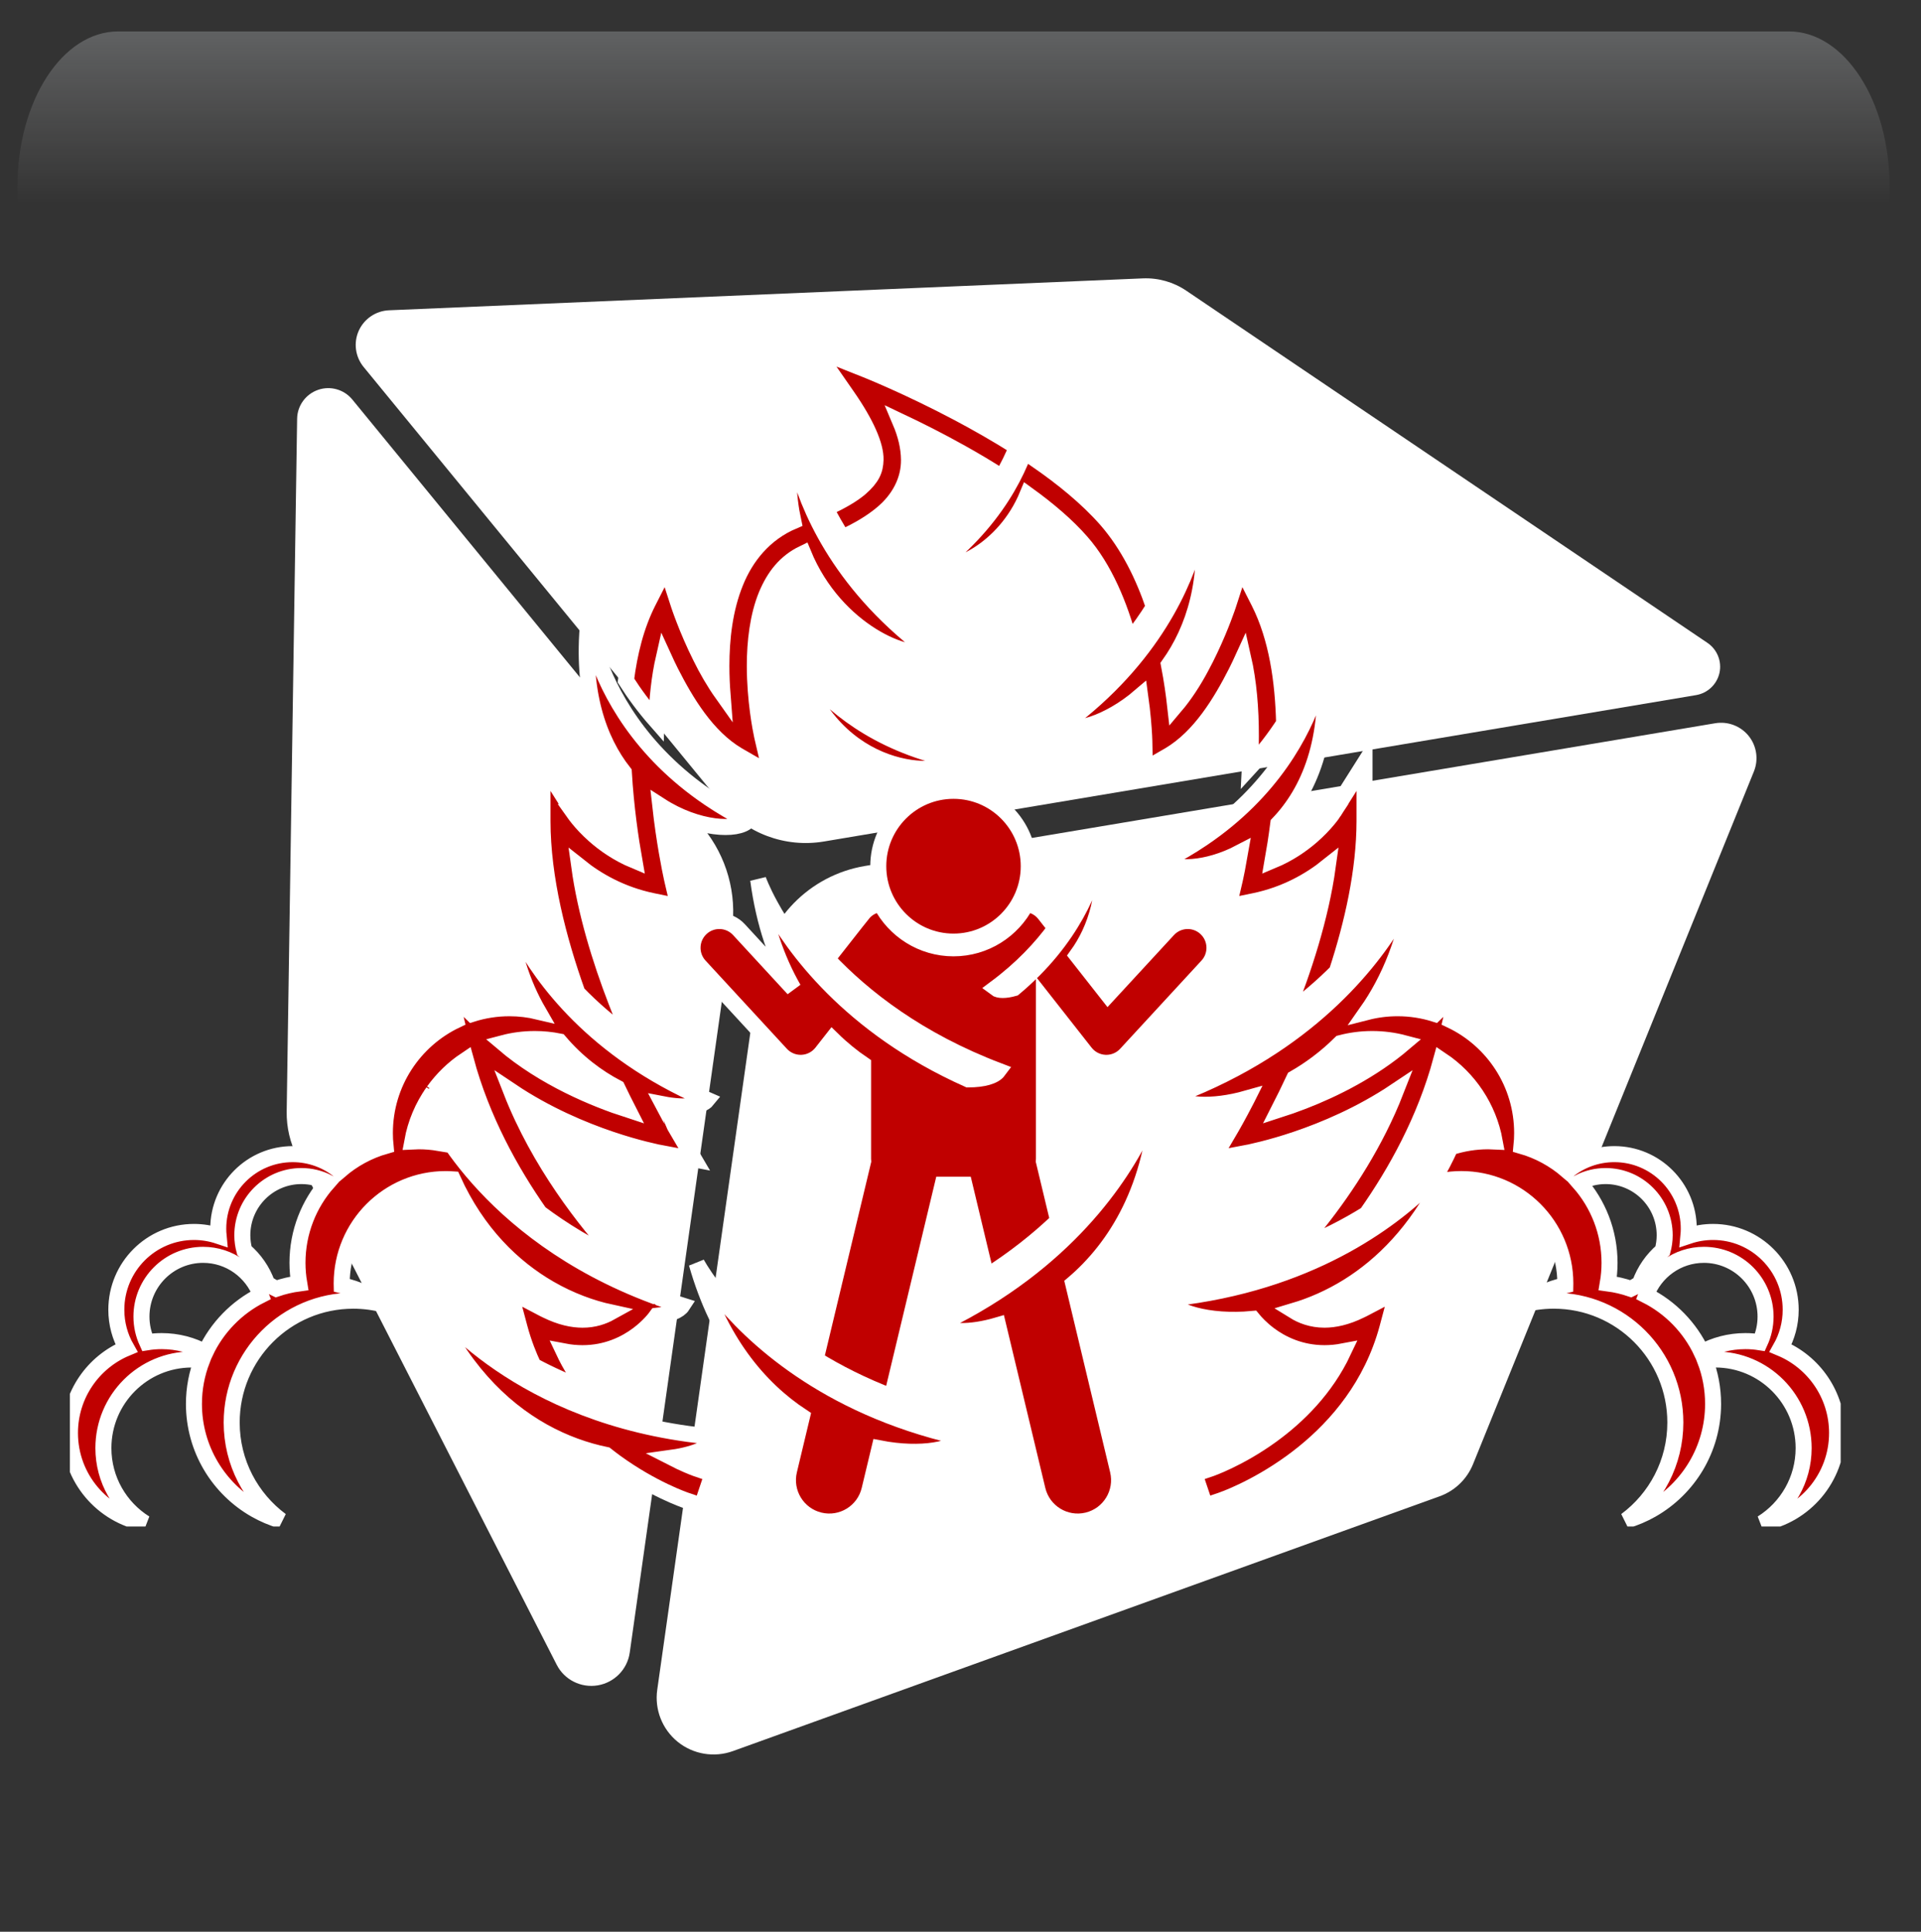 <svg width="550" height="553" xmlns="http://www.w3.org/2000/svg" xmlns:xlink="http://www.w3.org/1999/xlink" overflow="hidden"><rect width="100%" height="100%" fill="#333333" stroke="none"/><defs><clipPath id="clip0"><rect x="2501" y="1240" width="550" height="553"/></clipPath><radialGradient cx="762000" cy="762000" r="1.07763e+06" gradientUnits="userSpaceOnUse" spreadMethod="pad" id="fill1" gradientTransform="matrix(0 0 0 0 2501 1243)"><stop offset="0" stop-color="#FFFFFF"/><stop offset="0.15" stop-color="#FFFFFF"/><stop offset="0.45" stop-color="#FF0000"/><stop offset="1" stop-color="#0F1113"/></radialGradient><radialGradient cx="274320" cy="328353" r="427863" fx="274320" fy="328353" gradientUnits="userSpaceOnUse" spreadMethod="pad" id="fill2" gradientTransform="matrix(0 0 0 0 2504 1240)"><stop offset="0" stop-color="#FFFFFF"/><stop offset="0.54" stop-color="#FF0000" stop-opacity="0"/><stop offset="1" stop-color="#FF0000" stop-opacity="0"/></radialGradient><linearGradient x1="2774" y1="1249" x2="2774" y2="1403" gradientUnits="userSpaceOnUse" spreadMethod="reflect" id="fill3"><stop offset="0" stop-color="#F5FAFF" stop-opacity="0.231"/><stop offset="0.32" stop-color="#FFFFFF" stop-opacity="0"/><stop offset="1" stop-color="#FFFFFF" stop-opacity="0"/></linearGradient><radialGradient cx="94211" cy="102524" r="139236" gradientUnits="userSpaceOnUse" spreadMethod="pad" id="fill4" gradientTransform="matrix(0 0 0 0 2506 1321)"><stop offset="0" stop-color="#FFFFFF"/><stop offset="0.54" stop-color="#FF0000" stop-opacity="0"/><stop offset="1" stop-color="#FF0000" stop-opacity="0"/></radialGradient><radialGradient cx="112222" cy="120534" r="164688" gradientUnits="userSpaceOnUse" spreadMethod="pad" id="fill5" gradientTransform="matrix(0 0 0 0 2535 1366)"><stop offset="0" stop-color="#FFFFFF"/><stop offset="0.54" stop-color="#FF0000" stop-opacity="0"/><stop offset="1" stop-color="#FF0000" stop-opacity="0"/></radialGradient><radialGradient cx="241069" cy="256309" r="351864" fx="241069" fy="256309" gradientUnits="userSpaceOnUse" spreadMethod="pad" id="fill6" gradientTransform="matrix(0 0 0 0 2863 1600)"><stop offset="0" stop-color="#FFFFFF"/><stop offset="0.54" stop-color="#FF0000" stop-opacity="0"/><stop offset="1" stop-color="#FF0000" stop-opacity="0"/></radialGradient><radialGradient cx="72043.5" cy="77585.5" r="105876" fx="72043.5" fy="77585.5" gradientUnits="userSpaceOnUse" spreadMethod="pad" id="fill7" gradientTransform="matrix(0 0 0 0 2997 1709)"><stop offset="0" stop-color="#FFFFFF"/><stop offset="0.54" stop-color="#FF0000" stop-opacity="0"/><stop offset="1" stop-color="#FF0000" stop-opacity="0"/></radialGradient><radialGradient cx="77585.5" cy="84513" r="114726" fx="77585.5" fy="84513" gradientUnits="userSpaceOnUse" spreadMethod="pad" id="fill8" gradientTransform="matrix(0 0 0 0 2981 1626)"><stop offset="0" stop-color="#FFFFFF"/><stop offset="0.54" stop-color="#FF0000" stop-opacity="0"/><stop offset="1" stop-color="#FF0000" stop-opacity="0"/></radialGradient><clipPath id="clip9"><rect x="2512" y="1259" width="527" height="527"/></clipPath><clipPath id="clip10"><rect x="2512" y="1259" width="527" height="527"/></clipPath><clipPath id="clip11"><rect x="2512" y="1259" width="527" height="527"/></clipPath><clipPath id="clip12"><rect x="2521" y="1339" width="507" height="338"/></clipPath><clipPath id="clip13"><rect x="2521" y="1339" width="507" height="338"/></clipPath><clipPath id="clip14"><rect x="2521" y="1339" width="507" height="338"/></clipPath></defs><g clip-path="url(#clip0)" transform="translate(-2501 -1240)"><rect x="2501" y="1243" width="550" height="550" fill="url(#fill1)"/><path d="M2504 1358.5C2504 1293.05 2548.32 1240 2603 1240 2657.68 1240 2702 1293.05 2702 1358.5 2702 1423.95 2657.68 1477 2603 1477 2548.32 1477 2504 1423.95 2504 1358.5Z" fill="url(#fill2)" fill-rule="evenodd"/><path d="M2534.79 1249 3013.21 1249C3029.11 1249 3042 1268.86 3042 1293.37L3042 1403C3042 1364.82 3021.92 1333.88 2997.15 1333.88L2550.85 1333.88C2526.08 1333.88 2506 1364.82 2506 1403L2506 1293.37C2506 1268.86 2518.89 1249 2534.79 1249Z" fill="url(#fill3)" fill-rule="evenodd"/><path d="M2506 1358C2506 1337.57 2521.22 1321 2540 1321 2558.78 1321 2574 1337.57 2574 1358 2574 1378.43 2558.78 1395 2540 1395 2521.22 1395 2506 1378.43 2506 1358Z" fill="url(#fill4)" fill-rule="evenodd"/><path d="M2535 1409.5C2535 1385.48 2553.13 1366 2575.5 1366 2597.87 1366 2616 1385.48 2616 1409.5 2616 1433.52 2597.87 1453 2575.5 1453 2553.13 1453 2535 1433.52 2535 1409.5Z" fill="url(#fill5)" fill-rule="evenodd"/><path d="M2863 1692.5C2863 1641.41 2901.95 1600 2950 1600 2998.05 1600 3037 1641.41 3037 1692.5 3037 1743.59 2998.05 1785 2950 1785 2901.95 1785 2863 1743.59 2863 1692.5Z" fill="url(#fill6)" fill-rule="evenodd"/><path d="M2997 1737C2997 1721.54 3008.64 1709 3023 1709 3037.36 1709 3049 1721.54 3049 1737 3049 1752.46 3037.36 1765 3023 1765 3008.64 1765 2997 1752.46 2997 1737Z" fill="url(#fill7)" fill-rule="evenodd"/><path d="M2981 1656.5C2981 1639.66 2993.54 1626 3009 1626 3024.46 1626 3037 1639.66 3037 1656.5 3037 1673.34 3024.46 1687 3009 1687 2993.54 1687 2981 1673.34 2981 1656.5Z" fill="url(#fill8)" fill-rule="evenodd"/><g clip-path="url(#clip9)"><g clip-path="url(#clip10)"><g clip-path="url(#clip11)"><path d="M198.157 246.339 168.967 453.075C168.296 457.875 164.589 461.676 159.811 462.473 155.032 463.269 150.286 460.885 148.092 456.571L73.94 311.147C71.903 307.146 70.874 302.704 70.938 298.222L73.92 99.885C73.972 96.148 76.355 92.851 79.884 91.612 83.412 90.373 87.329 91.486 89.702 94.384L189.955 216.994C196.663 225.205 199.645 235.84 198.155 246.34ZM195.006 209.842C202.125 218.546 213.371 222.767 224.448 220.899L473.642 178.993C476.971 178.436 479.618 175.906 480.345 172.62 481.058 169.324 479.693 165.931 476.91 164.041L327.989 63.219C324.335 60.741 319.977 59.502 315.558 59.692L100.181 68.827C96.421 68.984 93.071 71.262 91.528 74.685 89.995 78.118 90.532 82.13 92.914 85.048ZM488.692 190.689C486.391 187.834 482.738 186.437 479.115 187.046L236.145 227.911C220.301 230.579 208.015 243.199 205.758 259.096L176.819 463.741C176.021 469.381 178.236 475.029 182.657 478.63 187.078 482.221 193.074 483.228 198.428 481.298L400.387 408.345C404.722 406.781 408.188 403.442 409.921 399.157L490.184 200.834C491.549 197.421 490.98 193.547 488.692 190.691Z" fill="#FFFFFF" transform="matrix(1.002 0 0 1 2512 1260)"/></g></g></g><g clip-path="url(#clip12)"><g clip-path="url(#clip13)"><g clip-path="url(#clip14)"><path d="M129.427 242.737C126.402 237.851 122.196 233.775 117.21 230.898 120.543 234.663 124.586 238.694 129.427 242.737Z" stroke="#FFFFFF" stroke-width="4.585" fill="#C00000" transform="matrix(1 0 0 1.002 2521.03 1340)"/><path d="M489.765 285.365C491.604 282.128 492.659 278.389 492.659 274.401 492.659 262.123 482.705 252.169 470.427 252.169 467.962 252.169 465.593 252.577 463.378 253.317 463.443 252.634 463.48 251.942 463.48 251.242 463.48 239.476 453.941 229.936 442.175 229.936 437.083 229.936 432.412 231.724 428.747 234.703 424.98 231.45 420.507 228.993 415.586 227.592 415.71 226.383 415.774 225.156 415.774 223.914 415.774 209.671 407.421 197.381 395.349 191.665L397.243 183.618 390.789 189.878C387.417 188.82 383.83 188.249 380.11 188.249 377.058 188.249 374.097 188.634 371.27 189.355 377.715 180.208 382.749 168.27 384.85 152.905 384.85 152.905 383.843 155.727 381.346 160.255 374.911 171.921 358.571 194.91 324.051 210.115 321.52 211.23 318.899 212.304 316.171 213.326 318.211 216.093 326.681 216.941 337.052 214.004 337.027 214.054 336.998 214.109 336.973 214.158 335.629 216.758 334.509 218.822 333.731 220.223 332.952 221.627 332.534 222.339 332.534 222.342L327.203 231.427 337.343 229.507 337.555 229.467C337.879 229.349 359.449 225.395 379.605 211.927 373.872 226.555 365.466 239.367 357.722 249.16 355.422 252.074 353.19 254.702 351.105 257.053 358.867 254.049 365.552 250.588 371.23 247.06 379.643 235.112 387.988 220.117 392.607 203.02 400.505 208.284 406.178 216.614 407.938 226.31 407.317 226.278 406.692 226.259 406.064 226.259 402.288 226.259 398.656 226.869 395.251 227.984 393.859 231.029 392.378 233.882 390.817 236.545 381.639 246.185 359.976 264.268 322.674 270.195 319.95 270.628 317.167 271.013 314.276 271.308 315.708 274.918 325.703 278.246 338.63 277.029 339.491 278.08 341.035 279.759 343.326 281.48 346.819 284.108 352.217 286.813 359.188 286.808 360.913 286.81 362.719 286.643 364.595 286.284 359.527 297.014 351.555 304.809 344.091 310.221 339.385 313.633 334.92 316.058 331.666 317.61 330.038 318.389 328.714 318.946 327.815 319.305 327.365 319.485 327.023 319.613 326.802 319.694 326.58 319.776 326.517 319.794 326.517 319.797L321.983 321.328 325.046 330.401 329.582 328.867C329.876 328.76 339.13 325.629 349.707 317.975 359.05 311.211 369.531 300.755 375.232 285.66 375.966 283.719 376.629 281.711 377.191 279.614L380.011 269.074 370.348 274.135C370.075 274.276 369.815 274.395 369.548 274.526 365.432 276.545 362.022 277.226 359.187 277.233 355.521 277.227 352.643 276.098 350.425 274.726 355.533 273.209 360.812 270.937 365.997 267.71 375.848 261.58 385.358 252.004 392.715 237.602 394.538 237.253 396.418 237.063 398.344 237.063 414.799 237.063 428.139 250.403 428.139 266.859 428.139 267.037 428.129 267.215 428.126 267.393 423.47 268.429 419.17 270.4 415.425 273.098 418.415 272.261 421.564 271.803 424.822 271.803 444.05 271.803 459.635 287.389 459.635 306.617 459.635 318.093 454.08 328.27 445.512 334.612 448.091 333.853 450.544 332.805 452.836 331.503 463.346 325.532 470.443 314.242 470.443 301.289 470.443 296.876 469.612 292.659 468.112 288.777 469.075 288.666 470.053 288.602 471.046 288.602 485.03 288.602 496.366 299.939 496.366 313.92 496.366 322.99 491.596 330.939 484.43 335.411 496.662 333.18 505.94 322.475 505.94 309.598 505.936 298.679 499.26 289.316 489.765 285.365ZM353.124 214.797C350.611 215.769 348.254 216.588 346.137 217.268 347.453 214.69 348.944 211.672 350.521 208.311 355.037 205.733 359.559 202.412 363.79 198.218 366.683 197.46 369.72 197.053 372.852 197.053 375.994 197.053 379.041 197.463 381.944 198.226 372.767 206.014 361.985 211.376 353.124 214.797ZM456.586 253.124C456.586 254.639 456.368 256.1 455.994 257.499 453.087 259.983 450.827 263.201 449.506 266.869 448.686 267.458 447.81 267.971 446.888 268.407 444.773 267.688 442.567 267.169 440.291 266.868 440.617 264.958 440.795 262.998 440.795 260.995 440.795 252.178 437.504 244.134 432.091 238.009 434.373 236.863 436.94 236.202 439.667 236.202 449.012 236.203 456.586 243.778 456.586 253.124ZM467.153 286.54C463.837 279.486 458.221 273.733 451.269 270.242 453.761 263.514 460.216 258.709 467.811 258.709 477.563 258.709 485.466 266.613 485.466 276.362 485.466 278.98 484.882 281.457 483.858 283.69 482.5 283.473 481.108 283.357 479.689 283.357 475.149 283.358 470.878 284.512 467.153 286.54Z" stroke="#FFFFFF" stroke-width="4.585" fill="#C00000" transform="matrix(1 0 0 1.002 2521.03 1340)"/><path d="M393.485 228.617C385.895 231.566 379.6 237.1 375.683 244.146 384.376 238.157 390.21 232.33 393.485 228.617Z" stroke="#FFFFFF" stroke-width="4.585" fill="#C00000" transform="matrix(1 0 0 1.002 2521.03 1340)"/><path d="M278.83 231.934C278.849 231.717 278.862 231.499 278.862 231.277L278.862 185.885 290.71 200.94C292.096 202.703 294.183 203.767 296.425 203.857 296.528 203.861 296.63 203.863 296.732 203.863 298.864 203.863 300.899 202.973 302.353 201.402L325.65 176.189C328.52 173.083 328.328 168.237 325.223 165.368 322.117 162.497 317.271 162.688 314.4 165.795L297.195 184.411 288.328 173.143C293.681 165.761 297.319 155.052 295.218 140.561 295.218 140.561 295.1 142.345 294.417 145.327 292.669 152.942 287.178 168.44 270.285 182.522 267.823 183.218 265.888 183.208 264.997 182.522 272.518 176.938 278.077 171.01 282.194 165.349L279.052 161.356C277.708 159.649 275.785 158.672 273.781 158.476 269.867 165.989 262.01 171.134 252.969 171.134 243.928 171.134 236.071 165.989 232.157 158.477 230.152 158.673 228.227 159.65 226.884 161.358L226.882 161.356 216.791 174.18C227.277 185.297 242.959 197.445 265.813 206.125 264.673 207.66 261.527 208.588 257.172 208.586 222.965 193.349 206.839 170.459 200.498 158.85 198.038 154.345 197.049 151.539 197.049 151.539 198.715 164.109 202.368 174.376 207.157 182.697L191.536 165.792C188.665 162.685 183.82 162.496 180.713 165.367 177.607 168.236 177.416 173.082 180.287 176.19L203.584 201.401C205.036 202.973 207.074 203.862 209.206 203.862 209.308 203.862 209.41 203.86 209.511 203.856 211.754 203.766 213.838 202.702 215.227 200.939L218.257 197.088C221.099 199.868 224.068 202.257 227.076 204.291L227.076 231.276C227.076 231.498 227.091 231.716 227.109 231.932L213.518 288.555C219.77 292.407 227.002 296.076 235.305 299.225L249.838 238.677 256.1 238.677 262.386 264.866C270.463 259.779 277.241 254.355 282.912 248.941L278.83 231.934Z" stroke="#FFFFFF" stroke-width="4.585" fill="#C00000" transform="matrix(1 0 0 1.002 2521.03 1340)"/><path d="M274.51 147.678C274.51 159.575 264.866 169.22 252.969 169.22 241.072 169.22 231.428 159.575 231.428 147.678 231.428 135.782 241.072 126.137 252.969 126.137 264.866 126.137 274.51 135.782 274.51 147.678Z" stroke="#FFFFFF" stroke-width="4.585" fill="#C00000" transform="matrix(1 0 0 1.002 2521.03 1340)"/><path d="M340.451 72.286 335.205 61.979 331.631 72.977C331.631 72.977 331.507 73.36 331.236 74.126 330.289 76.818 327.651 83.84 323.816 90.894 321.7 94.856 319.136 98.791 316.441 101.961 316.065 98.597 315.496 94.546 314.642 90.116 321.761 80.147 326.564 65.809 323.914 46.471 323.914 46.471 323.738 48.852 322.8 52.836 320.37 63.146 312.758 84.277 289.511 103.341 287.815 104.733 286.057 106.116 284.188 107.482 286.934 109.628 297.017 107.152 306.431 99.094 306.785 101.633 307.035 103.912 307.208 105.816 307.382 107.737 307.481 109.279 307.537 110.329 307.591 111.378 307.599 111.889 307.602 111.889L307.762 119.977 314.774 115.944C323.561 110.745 329.537 100.805 333.941 92.171 334.645 90.764 335.299 89.389 335.9 88.073 337.478 94.994 338.117 102.786 338.102 110.463 338.102 113.477 338.005 116.471 337.845 119.393 341.829 115.078 345.044 110.827 347.623 106.855 347.327 94.811 345.584 82.453 340.451 72.286Z" stroke="#FFFFFF" stroke-width="4.585" fill="#C00000" transform="matrix(1 0 0 1.002 2521.03 1340)"/><path d="M254.342 18.217C239.914 10.591 228.11 5.904 228.006 5.862L213.238 0 222.309 13.045C228.131 21.329 230.73 27.601 230.646 31.525 230.573 34.552 229.63 36.705 226.299 39.629 224.089 41.515 220.785 43.463 216.382 45.424 217.726 48.1 219.311 50.901 221.15 53.78 225.695 51.703 229.443 49.491 232.478 46.943 237.342 42.944 240.295 37.463 240.221 31.525 240.181 27.911 239.293 24.331 237.711 20.61 242.775 23 248.865 26.042 255.196 29.576 259.05 31.719 262.994 34.058 266.845 36.535 268.633 33.486 270.031 30.575 271.121 27.902 265.468 24.32 259.724 21.075 254.342 18.217Z" stroke="#FFFFFF" stroke-width="4.585" fill="#C00000" transform="matrix(1 0 0 1.002 2521.03 1340)"/><path d="M362.713 177.83C367.203 164.101 370.626 149.069 370.648 134.772L370.648 118.265 361.816 132.21 361.818 132.21C361.649 132.47 359.488 135.683 355.417 139.185 352.607 141.604 348.923 144.15 344.342 146.056 344.856 143.152 345.426 139.57 345.949 135.533 354.672 126.44 361.107 111.699 358.905 89.202 358.905 89.202 358.488 92.986 356.504 98.814 352.958 109.228 344.398 126.177 324.243 139.762 320.897 142.016 317.234 144.18 313.218 146.205 315.87 148.896 325.346 148.808 335.025 143.749 334.703 145.608 334.401 147.21 334.149 148.481 333.931 149.582 333.75 150.443 333.624 151.02 333.498 151.599 333.435 151.87 333.435 151.872L331.734 159.151 339.058 157.65C348.121 155.791 355.133 151.698 360.132 147.71 358.119 162.246 353.156 177.498 347.94 190.343 353.659 186.227 358.551 181.981 362.713 177.83Z" stroke="#FFFFFF" stroke-width="4.585" fill="#C00000" transform="matrix(1 0 0 1.002 2521.03 1340)"/><path d="M296.69 48.639C291.245 42.472 284.25 36.773 276.81 31.657 277.471 26.953 277.45 21.681 276.441 15.79 276.441 15.79 276.37 17.576 275.762 20.574 274.211 28.231 269.118 43.865 252.59 58.377 251.374 59.445 250.111 60.509 248.768 61.561 251.935 63.871 267.46 57.797 274.165 41.514 280.092 45.792 285.466 50.348 289.499 54.958 296.217 62.545 300.605 73.304 303.311 83.444 306.019 80.089 308.344 76.78 310.329 73.58 307.361 64.816 303.064 55.933 296.69 48.639Z" stroke="#FFFFFF" stroke-width="4.585" fill="#C00000" transform="matrix(1 0 0 1.002 2521.03 1340)"/><path d="M183.913 267.881C180.824 263.78 179.441 261.148 179.441 261.148 185.712 283.188 197.304 296.864 209.59 304.917L205.894 320.315C204.368 326.673 208.286 333.061 214.642 334.586 220.998 336.114 227.388 332.2 228.916 325.84L231.762 313.985C243.887 316.339 253.616 314.231 255.393 310.932 252.568 310.307 249.839 309.618 247.198 308.877 211.142 298.757 191.868 278.448 183.913 267.881Z" stroke="#FFFFFF" stroke-width="4.585" fill="#C00000" transform="matrix(1 0 0 1.002 2521.03 1340)"/><path d="M210.922 92.606C209.048 90.186 208.192 88.616 208.192 88.616 218.487 123.172 250.713 122.303 253.283 117.385 251.611 117.037 250.008 116.643 248.444 116.224 227.2 110.54 215.707 98.784 210.922 92.606Z" stroke="#FFFFFF" stroke-width="4.585" fill="#C00000" transform="matrix(1 0 0 1.002 2521.03 1340)"/><path d="M103.288 271.789C107.414 281.194 112.372 288.783 117.781 294.87 128.873 307.356 141.861 313.498 153.48 315.886 154.405 316.615 155.326 317.32 156.235 317.978 166.811 325.632 176.065 328.763 176.359 328.868L180.896 330.401 183.958 321.333 179.424 319.8C179.424 319.8 179.361 319.779 179.139 319.696 178.313 319.397 175.793 318.42 172.375 316.671 179.48 315.689 184.371 313.27 185.293 310.804 182.418 310.57 179.649 310.243 176.938 309.869 125.434 302.752 103.288 271.789 103.288 271.789Z" stroke="#FFFFFF" stroke-width="4.585" fill="#C00000" transform="matrix(1 0 0 1.002 2521.03 1340)"/><path d="M127.877 165.902C125.891 161.897 125.115 159.406 125.115 159.406 126.246 171.586 129.584 181.401 134.116 189.23 131.456 188.596 128.682 188.251 125.827 188.251 122.106 188.251 118.518 188.823 115.147 189.88L108.695 183.626 110.588 191.667C98.516 197.384 90.164 209.673 90.164 223.916 90.164 225.158 90.228 226.385 90.351 227.594 85.43 228.995 80.957 231.451 77.19 234.705 73.525 231.726 68.853 229.938 63.763 229.938 51.996 229.938 42.457 239.478 42.457 251.243 42.457 251.943 42.493 252.635 42.559 253.319 40.343 252.579 37.975 252.171 35.509 252.171 23.231 252.171 13.277 262.124 13.277 274.403 13.277 278.391 14.332 282.13 16.171 285.367 6.677 289.316 0 298.679 0 309.604 0 322.48 9.277 333.186 21.511 335.417 14.345 330.945 9.574 322.995 9.574 313.924 9.574 299.944 20.91 288.606 34.894 288.606 35.888 288.606 36.866 288.67 37.828 288.782 36.328 292.665 35.496 296.881 35.496 301.294 35.496 314.246 42.592 325.536 53.103 331.508 55.396 332.81 57.848 333.858 60.427 334.616 51.86 328.275 46.304 318.098 46.304 306.621 46.304 287.393 61.889 271.808 81.117 271.808 84.374 271.808 87.523 272.266 90.513 273.102 86.769 270.405 82.468 268.434 77.812 267.397 77.809 267.219 77.799 267.043 77.799 266.864 77.799 250.408 91.139 237.067 107.595 237.067 108.276 237.067 108.949 237.098 109.62 237.143 116.586 252.5 126.916 262.389 137.351 268.384 143.331 271.821 149.345 273.978 154.782 275.154 152.667 276.325 149.99 277.247 146.751 277.235 143.911 277.231 140.504 276.549 136.389 274.53 136.123 274.399 135.863 274.281 135.591 274.139L125.927 269.081 128.746 279.618C129.308 281.715 129.973 283.723 130.706 285.664 131.322 287.297 131.997 288.869 132.718 290.393 137.324 292.858 142.489 295.219 148.234 297.321 145.641 294.049 143.279 290.386 141.344 286.288 143.221 286.647 145.026 286.813 146.751 286.811 153.72 286.816 159.114 284.11 162.611 281.482 165.826 279.07 167.574 276.735 168.012 276.122 171.757 275.731 174.398 274.667 175.35 273.203 173.152 272.522 171.024 271.804 168.948 271.059L168.162 270.389C167.877 270.415 167.59 270.44 167.295 270.458 118.228 252.191 103.254 216.901 103.254 216.901 103.938 220.375 104.77 223.654 105.721 226.761 103.82 226.439 101.869 226.262 99.875 226.262 99.247 226.262 98.622 226.282 98.002 226.314 98.945 221.115 101.013 216.311 103.949 212.159 103.878 211.816 103.802 211.483 103.733 211.138 103.733 211.138 103.854 211.422 104.104 211.942 106.617 208.444 109.743 205.416 113.332 203.025 117.91 219.968 126.146 234.849 134.483 246.742 141.07 251.667 148.908 256.478 158.159 260.712 157.733 260.257 157.297 259.786 156.851 259.3 147.586 249.187 134.313 232.347 126.313 211.919 146.474 225.4 168.056 229.355 168.381 229.473L168.595 229.513 178.735 231.437 173.402 222.348C173.402 222.345 172.983 221.633 172.206 220.229 171.587 219.117 170.748 217.57 169.758 215.687 176.104 216.924 180.989 216.277 182.463 214.448 180.139 213.46 177.929 212.424 175.781 211.364 146.343 196.846 133.015 176.264 127.877 165.902ZM49.349 253.124C49.349 243.778 56.924 236.203 66.269 236.203 68.997 236.203 71.564 236.863 73.845 238.01 68.432 244.134 65.14 252.179 65.14 260.996 65.14 262.999 65.32 264.959 65.644 266.869 63.368 267.17 61.163 267.689 59.049 268.408 58.127 267.972 57.251 267.459 56.43 266.871 55.109 263.201 52.849 259.983 49.941 257.498 49.567 256.1 49.349 254.639 49.349 253.124ZM26.247 283.358C24.828 283.358 23.435 283.474 22.076 283.691 21.054 281.458 20.469 278.981 20.469 276.363 20.469 266.613 28.372 258.71 38.123 258.71 45.719 258.71 52.175 263.515 54.666 270.243 47.713 273.734 42.097 279.487 38.782 286.541 35.058 284.512 30.788 283.358 26.247 283.358ZM123.997 198.225C126.898 197.462 129.943 197.053 133.083 197.053 135.492 197.053 137.842 197.295 140.117 197.751 145.212 203.748 151.028 208.064 156.701 211.017 157.801 213.303 158.845 215.404 159.797 217.267 150.226 214.177 135.77 208.241 123.997 198.225Z" stroke="#FFFFFF" stroke-width="4.585" fill="#C00000" transform="matrix(1 0 0 1.002 2521.03 1340)"/><path d="M311.506 212.96C311.506 212.96 310.754 215.837 308.677 220.529 303.321 232.622 289.149 256.771 256.322 274.795 253.916 276.116 251.416 277.406 248.806 278.652 250.771 280.881 257.435 281.25 265.731 278.796L277.023 325.839C278.549 332.199 284.94 336.112 291.298 334.585 297.652 333.061 301.57 326.671 300.043 320.314L287.237 266.962C299.498 256.547 310.217 239.38 311.506 212.96Z" stroke="#FFFFFF" stroke-width="4.585" fill="#C00000" transform="matrix(1 0 0 1.002 2521.03 1340)"/><path d="M207.619 30.715C206.734 26.72 206.591 24.337 206.591 24.337 205.176 33.723 205.545 41.947 207.095 49.081 198.808 52.586 193.496 59.282 190.569 66.525 187.39 74.297 186.52 82.835 186.509 90.459 186.51 93.3 186.636 96.016 186.83 98.517 184.475 95.211 182.31 91.473 180.553 87.887 178.56 83.911 176.983 80.144 175.916 77.393 175.38 76.019 174.973 74.897 174.7 74.127 174.429 73.361 174.306 72.978 174.304 72.978L170.732 61.988 165.486 72.284C162.086 79.012 160.177 86.703 159.183 94.625 161.512 98.287 164.377 102.206 167.898 106.203 168.09 99.935 168.746 93.711 170.032 88.068 170.634 89.386 171.288 90.763 171.993 92.172 176.398 100.806 182.374 110.746 191.161 115.945L200.707 121.44 198.211 110.71C198.211 110.71 198.188 110.612 198.134 110.353 197.742 108.545 196.076 100.11 196.082 90.459 196.069 83.603 196.944 76.153 199.422 70.167 201.662 64.841 204.84 60.772 209.952 58.309 219.303 81.042 241.184 89.152 245.496 85.874 243.647 84.484 241.908 83.077 240.23 81.663 217.24 62.287 209.91 41.056 207.619 30.715Z" stroke="#FFFFFF" stroke-width="4.585" fill="#C00000" transform="matrix(1 0 0 1.002 2521.03 1340)"/><path d="M150.785 87.326C148.801 81.498 148.384 77.715 148.384 77.715 146.421 97.76 151.318 111.647 158.58 120.87 159.184 130.945 160.515 139.971 161.592 146.056 156.792 144.06 152.976 141.361 150.125 138.844 148.051 137.014 146.504 135.289 145.499 134.054 144.997 133.436 144.631 132.942 144.4 132.619 144.285 132.456 144.204 132.337 144.157 132.268 144.14 132.243 144.128 132.223 144.119 132.211L144.12 132.211 135.287 118.271 135.287 134.772C135.313 151.201 139.826 168.603 145.296 183.882 149.565 188.278 154.688 192.777 160.836 197.081 159.364 193.712 157.87 190.119 156.416 186.35 151.793 174.411 147.612 160.77 145.805 147.714 150.805 151.701 157.815 155.792 166.877 157.651L174.204 159.154 172.5 151.871C172.5 151.871 172.436 151.598 172.31 151.021 171.759 148.495 170.137 140.538 169.005 130.367 179.729 137.265 191.123 137.712 194.071 134.717 190.056 132.692 186.393 130.529 183.046 128.274 162.891 114.689 154.331 97.74 150.785 87.326Z" stroke="#FFFFFF" stroke-width="4.585" fill="#C00000" transform="matrix(1 0 0 1.002 2521.03 1340)"/></g></g></g></g></svg>